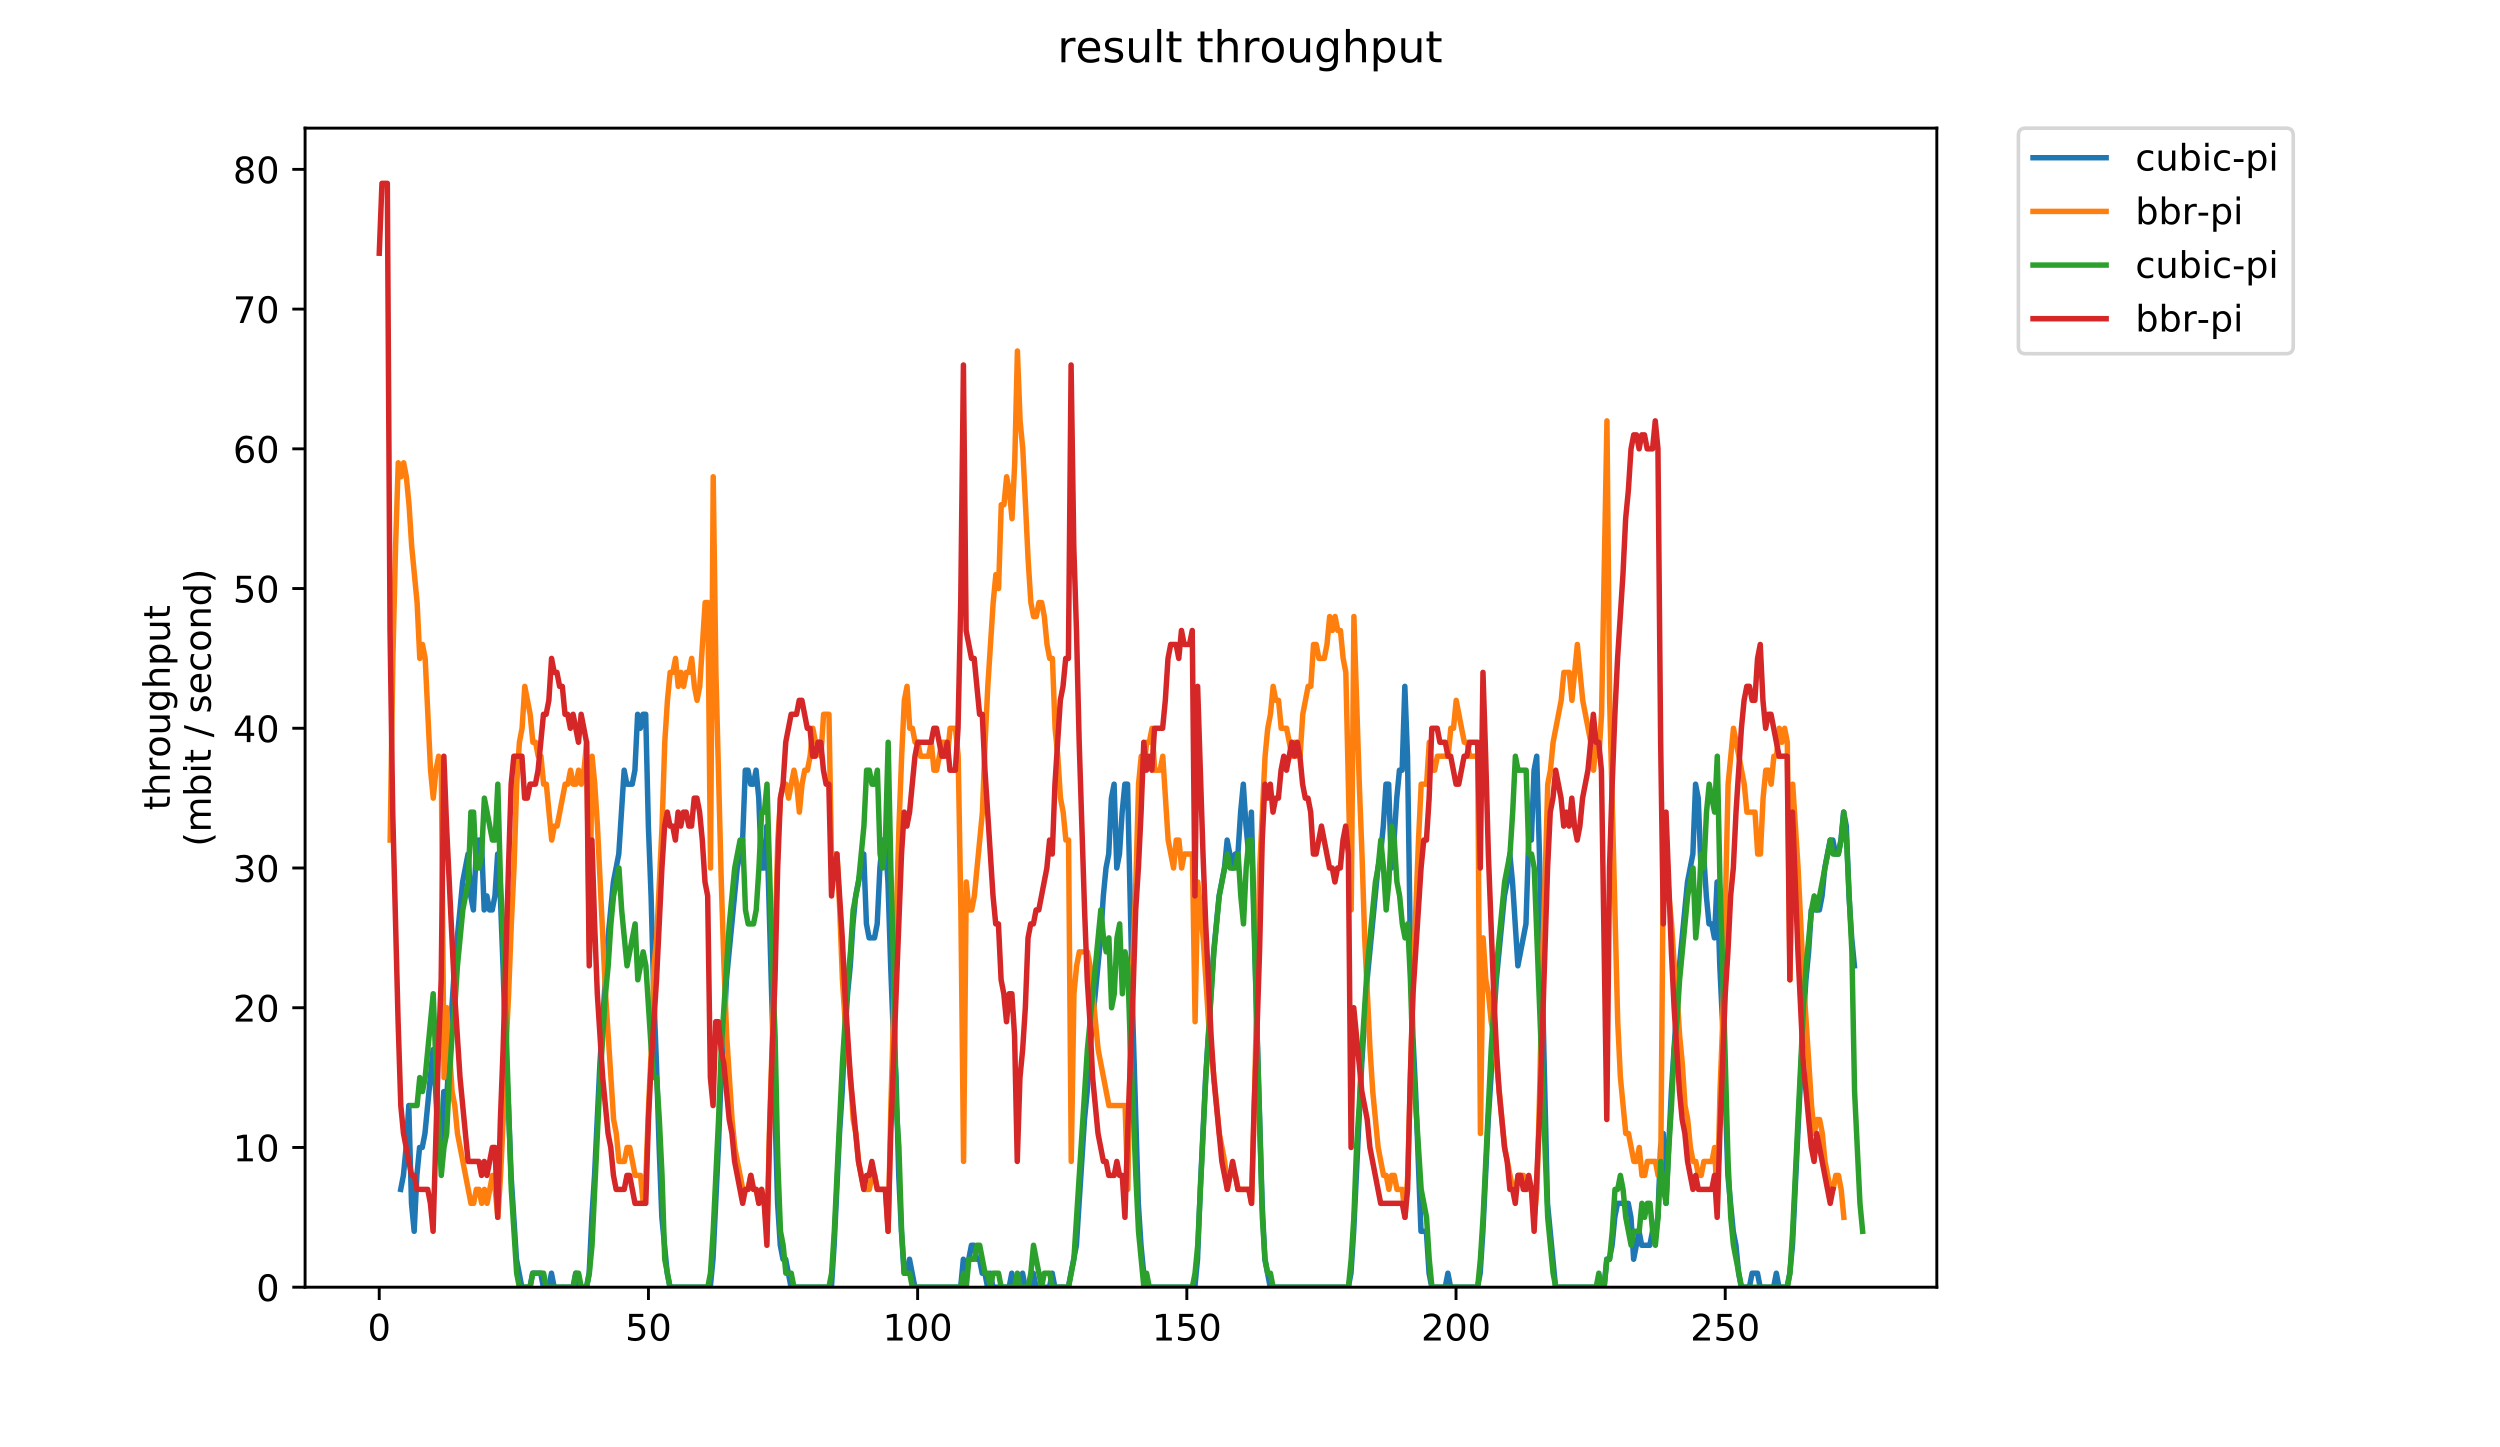<?xml version="1.0" encoding="utf-8" standalone="no"?>
<!DOCTYPE svg PUBLIC "-//W3C//DTD SVG 1.1//EN"
  "http://www.w3.org/Graphics/SVG/1.1/DTD/svg11.dtd">
<!-- Created with matplotlib (https://matplotlib.org/) -->
<svg height="396pt" version="1.1" viewBox="0 0 684 396" width="684pt" xmlns="http://www.w3.org/2000/svg" xmlns:xlink="http://www.w3.org/1999/xlink">
 <defs>
  <style type="text/css">
*{stroke-linecap:butt;stroke-linejoin:round;}
  </style>
 </defs>
 <g id="figure_1">
  <g id="patch_1">
   <path d="M 0 396 
L 684 396 
L 684 0 
L 0 0 
z
" style="fill:#ffffff;"/>
  </g>
  <g id="axes_1">
   <g id="patch_2">
    <path d="M 83.472 352.174 
L 529.913 352.174 
L 529.913 35.062 
L 83.472 35.062 
z
" style="fill:#ffffff;"/>
   </g>
   <g id="matplotlib.axis_1">
    <g id="xtick_1">
     <g id="line2d_1">
      <defs>
       <path d="M 0 0 
L 0 3.5 
" id="m978d20b09f" style="stroke:#000000;stroke-width:0.8;"/>
      </defs>
      <g>
       <use style="stroke:#000000;stroke-width:0.8;" x="103.759" xlink:href="#m978d20b09f" y="352.174"/>
      </g>
     </g>
     <g id="text_1">
      <!-- 0 -->
      <defs>
       <path d="M 31.781 66.406 
Q 24.172 66.406 20.328 58.906 
Q 16.5 51.422 16.5 36.375 
Q 16.5 21.391 20.328 13.891 
Q 24.172 6.391 31.781 6.391 
Q 39.453 6.391 43.281 13.891 
Q 47.125 21.391 47.125 36.375 
Q 47.125 51.422 43.281 58.906 
Q 39.453 66.406 31.781 66.406 
z
M 31.781 74.219 
Q 44.047 74.219 50.516 64.516 
Q 56.984 54.828 56.984 36.375 
Q 56.984 17.969 50.516 8.266 
Q 44.047 -1.422 31.781 -1.422 
Q 19.531 -1.422 13.062 8.266 
Q 6.594 17.969 6.594 36.375 
Q 6.594 54.828 13.062 64.516 
Q 19.531 74.219 31.781 74.219 
z
" id="DejaVuSans-48"/>
      </defs>
      <g transform="translate(100.578 366.773)scale(0.1 -0.1)">
       <use xlink:href="#DejaVuSans-48"/>
      </g>
     </g>
    </g>
    <g id="xtick_2">
     <g id="line2d_2">
      <g>
       <use style="stroke:#000000;stroke-width:0.8;" x="177.412" xlink:href="#m978d20b09f" y="352.174"/>
      </g>
     </g>
     <g id="text_2">
      <!-- 50 -->
      <defs>
       <path d="M 10.797 72.906 
L 49.516 72.906 
L 49.516 64.594 
L 19.828 64.594 
L 19.828 46.734 
Q 21.969 47.469 24.109 47.828 
Q 26.266 48.188 28.422 48.188 
Q 40.625 48.188 47.75 41.5 
Q 54.891 34.812 54.891 23.391 
Q 54.891 11.625 47.562 5.094 
Q 40.234 -1.422 26.906 -1.422 
Q 22.312 -1.422 17.547 -0.641 
Q 12.797 0.141 7.719 1.703 
L 7.719 11.625 
Q 12.109 9.234 16.797 8.062 
Q 21.484 6.891 26.703 6.891 
Q 35.156 6.891 40.078 11.328 
Q 45.016 15.766 45.016 23.391 
Q 45.016 31 40.078 35.438 
Q 35.156 39.891 26.703 39.891 
Q 22.75 39.891 18.812 39.016 
Q 14.891 38.141 10.797 36.281 
z
" id="DejaVuSans-53"/>
      </defs>
      <g transform="translate(171.049 366.773)scale(0.1 -0.1)">
       <use xlink:href="#DejaVuSans-53"/>
       <use x="63.623" xlink:href="#DejaVuSans-48"/>
      </g>
     </g>
    </g>
    <g id="xtick_3">
     <g id="line2d_3">
      <g>
       <use style="stroke:#000000;stroke-width:0.8;" x="251.064" xlink:href="#m978d20b09f" y="352.174"/>
      </g>
     </g>
     <g id="text_3">
      <!-- 100 -->
      <defs>
       <path d="M 12.406 8.297 
L 28.516 8.297 
L 28.516 63.922 
L 10.984 60.406 
L 10.984 69.391 
L 28.422 72.906 
L 38.281 72.906 
L 38.281 8.297 
L 54.391 8.297 
L 54.391 0 
L 12.406 0 
z
" id="DejaVuSans-49"/>
      </defs>
      <g transform="translate(241.521 366.773)scale(0.1 -0.1)">
       <use xlink:href="#DejaVuSans-49"/>
       <use x="63.623" xlink:href="#DejaVuSans-48"/>
       <use x="127.246" xlink:href="#DejaVuSans-48"/>
      </g>
     </g>
    </g>
    <g id="xtick_4">
     <g id="line2d_4">
      <g>
       <use style="stroke:#000000;stroke-width:0.8;" x="324.717" xlink:href="#m978d20b09f" y="352.174"/>
      </g>
     </g>
     <g id="text_4">
      <!-- 150 -->
      <g transform="translate(315.173 366.773)scale(0.1 -0.1)">
       <use xlink:href="#DejaVuSans-49"/>
       <use x="63.623" xlink:href="#DejaVuSans-53"/>
       <use x="127.246" xlink:href="#DejaVuSans-48"/>
      </g>
     </g>
    </g>
    <g id="xtick_5">
     <g id="line2d_5">
      <g>
       <use style="stroke:#000000;stroke-width:0.8;" x="398.369" xlink:href="#m978d20b09f" y="352.174"/>
      </g>
     </g>
     <g id="text_5">
      <!-- 200 -->
      <defs>
       <path d="M 19.188 8.297 
L 53.609 8.297 
L 53.609 0 
L 7.328 0 
L 7.328 8.297 
Q 12.938 14.109 22.625 23.891 
Q 32.328 33.688 34.812 36.531 
Q 39.547 41.844 41.422 45.531 
Q 43.312 49.219 43.312 52.781 
Q 43.312 58.594 39.234 62.25 
Q 35.156 65.922 28.609 65.922 
Q 23.969 65.922 18.812 64.312 
Q 13.672 62.703 7.812 59.422 
L 7.812 69.391 
Q 13.766 71.781 18.938 73 
Q 24.125 74.219 28.422 74.219 
Q 39.75 74.219 46.484 68.547 
Q 53.219 62.891 53.219 53.422 
Q 53.219 48.922 51.531 44.891 
Q 49.859 40.875 45.406 35.406 
Q 44.188 33.984 37.641 27.219 
Q 31.109 20.453 19.188 8.297 
z
" id="DejaVuSans-50"/>
      </defs>
      <g transform="translate(388.826 366.773)scale(0.1 -0.1)">
       <use xlink:href="#DejaVuSans-50"/>
       <use x="63.623" xlink:href="#DejaVuSans-48"/>
       <use x="127.246" xlink:href="#DejaVuSans-48"/>
      </g>
     </g>
    </g>
    <g id="xtick_6">
     <g id="line2d_6">
      <g>
       <use style="stroke:#000000;stroke-width:0.8;" x="472.022" xlink:href="#m978d20b09f" y="352.174"/>
      </g>
     </g>
     <g id="text_6">
      <!-- 250 -->
      <g transform="translate(462.478 366.773)scale(0.1 -0.1)">
       <use xlink:href="#DejaVuSans-50"/>
       <use x="63.623" xlink:href="#DejaVuSans-53"/>
       <use x="127.246" xlink:href="#DejaVuSans-48"/>
      </g>
     </g>
    </g>
   </g>
   <g id="matplotlib.axis_2">
    <g id="ytick_1">
     <g id="line2d_7">
      <defs>
       <path d="M 0 0 
L -3.5 0 
" id="mc61d7c8efe" style="stroke:#000000;stroke-width:0.8;"/>
      </defs>
      <g>
       <use style="stroke:#000000;stroke-width:0.8;" x="83.472" xlink:href="#mc61d7c8efe" y="352.174"/>
      </g>
     </g>
     <g id="text_7">
      <!-- 0 -->
      <g transform="translate(70.11 355.973)scale(0.1 -0.1)">
       <use xlink:href="#DejaVuSans-48"/>
      </g>
     </g>
    </g>
    <g id="ytick_2">
     <g id="line2d_8">
      <g>
       <use style="stroke:#000000;stroke-width:0.8;" x="83.472" xlink:href="#mc61d7c8efe" y="313.945"/>
      </g>
     </g>
     <g id="text_8">
      <!-- 10 -->
      <g transform="translate(63.747 317.744)scale(0.1 -0.1)">
       <use xlink:href="#DejaVuSans-49"/>
       <use x="63.623" xlink:href="#DejaVuSans-48"/>
      </g>
     </g>
    </g>
    <g id="ytick_3">
     <g id="line2d_9">
      <g>
       <use style="stroke:#000000;stroke-width:0.8;" x="83.472" xlink:href="#mc61d7c8efe" y="275.716"/>
      </g>
     </g>
     <g id="text_9">
      <!-- 20 -->
      <g transform="translate(63.747 279.515)scale(0.1 -0.1)">
       <use xlink:href="#DejaVuSans-50"/>
       <use x="63.623" xlink:href="#DejaVuSans-48"/>
      </g>
     </g>
    </g>
    <g id="ytick_4">
     <g id="line2d_10">
      <g>
       <use style="stroke:#000000;stroke-width:0.8;" x="83.472" xlink:href="#mc61d7c8efe" y="237.486"/>
      </g>
     </g>
     <g id="text_10">
      <!-- 30 -->
      <defs>
       <path d="M 40.578 39.312 
Q 47.656 37.797 51.625 33 
Q 55.609 28.219 55.609 21.188 
Q 55.609 10.406 48.188 4.484 
Q 40.766 -1.422 27.094 -1.422 
Q 22.516 -1.422 17.656 -0.516 
Q 12.797 0.391 7.625 2.203 
L 7.625 11.719 
Q 11.719 9.328 16.594 8.109 
Q 21.484 6.891 26.812 6.891 
Q 36.078 6.891 40.938 10.547 
Q 45.797 14.203 45.797 21.188 
Q 45.797 27.641 41.281 31.266 
Q 36.766 34.906 28.719 34.906 
L 20.219 34.906 
L 20.219 43.016 
L 29.109 43.016 
Q 36.375 43.016 40.234 45.922 
Q 44.094 48.828 44.094 54.297 
Q 44.094 59.906 40.109 62.906 
Q 36.141 65.922 28.719 65.922 
Q 24.656 65.922 20.016 65.031 
Q 15.375 64.156 9.812 62.312 
L 9.812 71.094 
Q 15.438 72.656 20.344 73.438 
Q 25.25 74.219 29.594 74.219 
Q 40.828 74.219 47.359 69.109 
Q 53.906 64.016 53.906 55.328 
Q 53.906 49.266 50.438 45.094 
Q 46.969 40.922 40.578 39.312 
z
" id="DejaVuSans-51"/>
      </defs>
      <g transform="translate(63.747 241.286)scale(0.1 -0.1)">
       <use xlink:href="#DejaVuSans-51"/>
       <use x="63.623" xlink:href="#DejaVuSans-48"/>
      </g>
     </g>
    </g>
    <g id="ytick_5">
     <g id="line2d_11">
      <g>
       <use style="stroke:#000000;stroke-width:0.8;" x="83.472" xlink:href="#mc61d7c8efe" y="199.257"/>
      </g>
     </g>
     <g id="text_11">
      <!-- 40 -->
      <defs>
       <path d="M 37.797 64.312 
L 12.891 25.391 
L 37.797 25.391 
z
M 35.203 72.906 
L 47.609 72.906 
L 47.609 25.391 
L 58.016 25.391 
L 58.016 17.188 
L 47.609 17.188 
L 47.609 0 
L 37.797 0 
L 37.797 17.188 
L 4.891 17.188 
L 4.891 26.703 
z
" id="DejaVuSans-52"/>
      </defs>
      <g transform="translate(63.747 203.056)scale(0.1 -0.1)">
       <use xlink:href="#DejaVuSans-52"/>
       <use x="63.623" xlink:href="#DejaVuSans-48"/>
      </g>
     </g>
    </g>
    <g id="ytick_6">
     <g id="line2d_12">
      <g>
       <use style="stroke:#000000;stroke-width:0.8;" x="83.472" xlink:href="#mc61d7c8efe" y="161.028"/>
      </g>
     </g>
     <g id="text_12">
      <!-- 50 -->
      <g transform="translate(63.747 164.827)scale(0.1 -0.1)">
       <use xlink:href="#DejaVuSans-53"/>
       <use x="63.623" xlink:href="#DejaVuSans-48"/>
      </g>
     </g>
    </g>
    <g id="ytick_7">
     <g id="line2d_13">
      <g>
       <use style="stroke:#000000;stroke-width:0.8;" x="83.472" xlink:href="#mc61d7c8efe" y="122.799"/>
      </g>
     </g>
     <g id="text_13">
      <!-- 60 -->
      <defs>
       <path d="M 33.016 40.375 
Q 26.375 40.375 22.484 35.828 
Q 18.609 31.297 18.609 23.391 
Q 18.609 15.531 22.484 10.953 
Q 26.375 6.391 33.016 6.391 
Q 39.656 6.391 43.531 10.953 
Q 47.406 15.531 47.406 23.391 
Q 47.406 31.297 43.531 35.828 
Q 39.656 40.375 33.016 40.375 
z
M 52.594 71.297 
L 52.594 62.312 
Q 48.875 64.062 45.094 64.984 
Q 41.312 65.922 37.594 65.922 
Q 27.828 65.922 22.672 59.328 
Q 17.531 52.734 16.797 39.406 
Q 19.672 43.656 24.016 45.922 
Q 28.375 48.188 33.594 48.188 
Q 44.578 48.188 50.953 41.516 
Q 57.328 34.859 57.328 23.391 
Q 57.328 12.156 50.688 5.359 
Q 44.047 -1.422 33.016 -1.422 
Q 20.359 -1.422 13.672 8.266 
Q 6.984 17.969 6.984 36.375 
Q 6.984 53.656 15.188 63.938 
Q 23.391 74.219 37.203 74.219 
Q 40.922 74.219 44.703 73.484 
Q 48.484 72.75 52.594 71.297 
z
" id="DejaVuSans-54"/>
      </defs>
      <g transform="translate(63.747 126.598)scale(0.1 -0.1)">
       <use xlink:href="#DejaVuSans-54"/>
       <use x="63.623" xlink:href="#DejaVuSans-48"/>
      </g>
     </g>
    </g>
    <g id="ytick_8">
     <g id="line2d_14">
      <g>
       <use style="stroke:#000000;stroke-width:0.8;" x="83.472" xlink:href="#mc61d7c8efe" y="84.569"/>
      </g>
     </g>
     <g id="text_14">
      <!-- 70 -->
      <defs>
       <path d="M 8.203 72.906 
L 55.078 72.906 
L 55.078 68.703 
L 28.609 0 
L 18.312 0 
L 43.219 64.594 
L 8.203 64.594 
z
" id="DejaVuSans-55"/>
      </defs>
      <g transform="translate(63.747 88.369)scale(0.1 -0.1)">
       <use xlink:href="#DejaVuSans-55"/>
       <use x="63.623" xlink:href="#DejaVuSans-48"/>
      </g>
     </g>
    </g>
    <g id="ytick_9">
     <g id="line2d_15">
      <g>
       <use style="stroke:#000000;stroke-width:0.8;" x="83.472" xlink:href="#mc61d7c8efe" y="46.34"/>
      </g>
     </g>
     <g id="text_15">
      <!-- 80 -->
      <defs>
       <path d="M 31.781 34.625 
Q 24.75 34.625 20.719 30.859 
Q 16.703 27.094 16.703 20.516 
Q 16.703 13.922 20.719 10.156 
Q 24.75 6.391 31.781 6.391 
Q 38.812 6.391 42.859 10.172 
Q 46.922 13.969 46.922 20.516 
Q 46.922 27.094 42.891 30.859 
Q 38.875 34.625 31.781 34.625 
z
M 21.922 38.812 
Q 15.578 40.375 12.031 44.719 
Q 8.5 49.078 8.5 55.328 
Q 8.5 64.062 14.719 69.141 
Q 20.953 74.219 31.781 74.219 
Q 42.672 74.219 48.875 69.141 
Q 55.078 64.062 55.078 55.328 
Q 55.078 49.078 51.531 44.719 
Q 48 40.375 41.703 38.812 
Q 48.828 37.156 52.797 32.312 
Q 56.781 27.484 56.781 20.516 
Q 56.781 9.906 50.312 4.234 
Q 43.844 -1.422 31.781 -1.422 
Q 19.734 -1.422 13.25 4.234 
Q 6.781 9.906 6.781 20.516 
Q 6.781 27.484 10.781 32.312 
Q 14.797 37.156 21.922 38.812 
z
M 18.312 54.391 
Q 18.312 48.734 21.844 45.562 
Q 25.391 42.391 31.781 42.391 
Q 38.141 42.391 41.719 45.562 
Q 45.312 48.734 45.312 54.391 
Q 45.312 60.062 41.719 63.234 
Q 38.141 66.406 31.781 66.406 
Q 25.391 66.406 21.844 63.234 
Q 18.312 60.062 18.312 54.391 
z
" id="DejaVuSans-56"/>
      </defs>
      <g transform="translate(63.747 50.139)scale(0.1 -0.1)">
       <use xlink:href="#DejaVuSans-56"/>
       <use x="63.623" xlink:href="#DejaVuSans-48"/>
      </g>
     </g>
    </g>
    <g id="text_16">
     <!-- throughput -->
     <defs>
      <path d="M 18.312 70.219 
L 18.312 54.688 
L 36.812 54.688 
L 36.812 47.703 
L 18.312 47.703 
L 18.312 18.016 
Q 18.312 11.328 20.141 9.422 
Q 21.969 7.516 27.594 7.516 
L 36.812 7.516 
L 36.812 0 
L 27.594 0 
Q 17.188 0 13.234 3.875 
Q 9.281 7.766 9.281 18.016 
L 9.281 47.703 
L 2.688 47.703 
L 2.688 54.688 
L 9.281 54.688 
L 9.281 70.219 
z
" id="DejaVuSans-116"/>
      <path d="M 54.891 33.016 
L 54.891 0 
L 45.906 0 
L 45.906 32.719 
Q 45.906 40.484 42.875 44.328 
Q 39.844 48.188 33.797 48.188 
Q 26.516 48.188 22.312 43.547 
Q 18.109 38.922 18.109 30.906 
L 18.109 0 
L 9.078 0 
L 9.078 75.984 
L 18.109 75.984 
L 18.109 46.188 
Q 21.344 51.125 25.703 53.562 
Q 30.078 56 35.797 56 
Q 45.219 56 50.047 50.172 
Q 54.891 44.344 54.891 33.016 
z
" id="DejaVuSans-104"/>
      <path d="M 41.109 46.297 
Q 39.594 47.172 37.812 47.578 
Q 36.031 48 33.891 48 
Q 26.266 48 22.188 43.047 
Q 18.109 38.094 18.109 28.812 
L 18.109 0 
L 9.078 0 
L 9.078 54.688 
L 18.109 54.688 
L 18.109 46.188 
Q 20.953 51.172 25.484 53.578 
Q 30.031 56 36.531 56 
Q 37.453 56 38.578 55.875 
Q 39.703 55.766 41.062 55.516 
z
" id="DejaVuSans-114"/>
      <path d="M 30.609 48.391 
Q 23.391 48.391 19.188 42.75 
Q 14.984 37.109 14.984 27.297 
Q 14.984 17.484 19.156 11.844 
Q 23.344 6.203 30.609 6.203 
Q 37.797 6.203 41.984 11.859 
Q 46.188 17.531 46.188 27.297 
Q 46.188 37.016 41.984 42.703 
Q 37.797 48.391 30.609 48.391 
z
M 30.609 56 
Q 42.328 56 49.016 48.375 
Q 55.719 40.766 55.719 27.297 
Q 55.719 13.875 49.016 6.219 
Q 42.328 -1.422 30.609 -1.422 
Q 18.844 -1.422 12.172 6.219 
Q 5.516 13.875 5.516 27.297 
Q 5.516 40.766 12.172 48.375 
Q 18.844 56 30.609 56 
z
" id="DejaVuSans-111"/>
      <path d="M 8.5 21.578 
L 8.5 54.688 
L 17.484 54.688 
L 17.484 21.922 
Q 17.484 14.156 20.5 10.266 
Q 23.531 6.391 29.594 6.391 
Q 36.859 6.391 41.078 11.031 
Q 45.312 15.672 45.312 23.688 
L 45.312 54.688 
L 54.297 54.688 
L 54.297 0 
L 45.312 0 
L 45.312 8.406 
Q 42.047 3.422 37.719 1 
Q 33.406 -1.422 27.688 -1.422 
Q 18.266 -1.422 13.375 4.438 
Q 8.5 10.297 8.5 21.578 
z
M 31.109 56 
z
" id="DejaVuSans-117"/>
      <path d="M 45.406 27.984 
Q 45.406 37.75 41.375 43.109 
Q 37.359 48.484 30.078 48.484 
Q 22.859 48.484 18.828 43.109 
Q 14.797 37.75 14.797 27.984 
Q 14.797 18.266 18.828 12.891 
Q 22.859 7.516 30.078 7.516 
Q 37.359 7.516 41.375 12.891 
Q 45.406 18.266 45.406 27.984 
z
M 54.391 6.781 
Q 54.391 -7.172 48.188 -13.984 
Q 42 -20.797 29.203 -20.797 
Q 24.469 -20.797 20.266 -20.094 
Q 16.062 -19.391 12.109 -17.922 
L 12.109 -9.188 
Q 16.062 -11.328 19.922 -12.344 
Q 23.781 -13.375 27.781 -13.375 
Q 36.625 -13.375 41.016 -8.766 
Q 45.406 -4.156 45.406 5.172 
L 45.406 9.625 
Q 42.625 4.781 38.281 2.391 
Q 33.938 0 27.875 0 
Q 17.828 0 11.672 7.656 
Q 5.516 15.328 5.516 27.984 
Q 5.516 40.672 11.672 48.328 
Q 17.828 56 27.875 56 
Q 33.938 56 38.281 53.609 
Q 42.625 51.219 45.406 46.391 
L 45.406 54.688 
L 54.391 54.688 
z
" id="DejaVuSans-103"/>
      <path d="M 18.109 8.203 
L 18.109 -20.797 
L 9.078 -20.797 
L 9.078 54.688 
L 18.109 54.688 
L 18.109 46.391 
Q 20.953 51.266 25.266 53.625 
Q 29.594 56 35.594 56 
Q 45.562 56 51.781 48.094 
Q 58.016 40.188 58.016 27.297 
Q 58.016 14.406 51.781 6.484 
Q 45.562 -1.422 35.594 -1.422 
Q 29.594 -1.422 25.266 0.953 
Q 20.953 3.328 18.109 8.203 
z
M 48.688 27.297 
Q 48.688 37.203 44.609 42.844 
Q 40.531 48.484 33.406 48.484 
Q 26.266 48.484 22.188 42.844 
Q 18.109 37.203 18.109 27.297 
Q 18.109 17.391 22.188 11.75 
Q 26.266 6.109 33.406 6.109 
Q 40.531 6.109 44.609 11.75 
Q 48.688 17.391 48.688 27.297 
z
" id="DejaVuSans-112"/>
     </defs>
     <g transform="translate(46.47 221.675)rotate(-90)scale(0.1 -0.1)">
      <use xlink:href="#DejaVuSans-116"/>
      <use x="39.209" xlink:href="#DejaVuSans-104"/>
      <use x="102.588" xlink:href="#DejaVuSans-114"/>
      <use x="143.67" xlink:href="#DejaVuSans-111"/>
      <use x="204.852" xlink:href="#DejaVuSans-117"/>
      <use x="268.23" xlink:href="#DejaVuSans-103"/>
      <use x="331.707" xlink:href="#DejaVuSans-104"/>
      <use x="395.086" xlink:href="#DejaVuSans-112"/>
      <use x="458.562" xlink:href="#DejaVuSans-117"/>
      <use x="521.941" xlink:href="#DejaVuSans-116"/>
     </g>
     <!-- (mbit / second) -->
     <defs>
      <path d="M 31 75.875 
Q 24.469 64.656 21.281 53.656 
Q 18.109 42.672 18.109 31.391 
Q 18.109 20.125 21.312 9.062 
Q 24.516 -2 31 -13.188 
L 23.188 -13.188 
Q 15.875 -1.703 12.234 9.375 
Q 8.594 20.453 8.594 31.391 
Q 8.594 42.281 12.203 53.312 
Q 15.828 64.359 23.188 75.875 
z
" id="DejaVuSans-40"/>
      <path d="M 52 44.188 
Q 55.375 50.25 60.062 53.125 
Q 64.75 56 71.094 56 
Q 79.641 56 84.281 50.016 
Q 88.922 44.047 88.922 33.016 
L 88.922 0 
L 79.891 0 
L 79.891 32.719 
Q 79.891 40.578 77.094 44.375 
Q 74.312 48.188 68.609 48.188 
Q 61.625 48.188 57.562 43.547 
Q 53.516 38.922 53.516 30.906 
L 53.516 0 
L 44.484 0 
L 44.484 32.719 
Q 44.484 40.625 41.703 44.406 
Q 38.922 48.188 33.109 48.188 
Q 26.219 48.188 22.156 43.531 
Q 18.109 38.875 18.109 30.906 
L 18.109 0 
L 9.078 0 
L 9.078 54.688 
L 18.109 54.688 
L 18.109 46.188 
Q 21.188 51.219 25.484 53.609 
Q 29.781 56 35.688 56 
Q 41.656 56 45.828 52.969 
Q 50 49.953 52 44.188 
z
" id="DejaVuSans-109"/>
      <path d="M 48.688 27.297 
Q 48.688 37.203 44.609 42.844 
Q 40.531 48.484 33.406 48.484 
Q 26.266 48.484 22.188 42.844 
Q 18.109 37.203 18.109 27.297 
Q 18.109 17.391 22.188 11.75 
Q 26.266 6.109 33.406 6.109 
Q 40.531 6.109 44.609 11.75 
Q 48.688 17.391 48.688 27.297 
z
M 18.109 46.391 
Q 20.953 51.266 25.266 53.625 
Q 29.594 56 35.594 56 
Q 45.562 56 51.781 48.094 
Q 58.016 40.188 58.016 27.297 
Q 58.016 14.406 51.781 6.484 
Q 45.562 -1.422 35.594 -1.422 
Q 29.594 -1.422 25.266 0.953 
Q 20.953 3.328 18.109 8.203 
L 18.109 0 
L 9.078 0 
L 9.078 75.984 
L 18.109 75.984 
z
" id="DejaVuSans-98"/>
      <path d="M 9.422 54.688 
L 18.406 54.688 
L 18.406 0 
L 9.422 0 
z
M 9.422 75.984 
L 18.406 75.984 
L 18.406 64.594 
L 9.422 64.594 
z
" id="DejaVuSans-105"/>
      <path id="DejaVuSans-32"/>
      <path d="M 25.391 72.906 
L 33.688 72.906 
L 8.297 -9.281 
L 0 -9.281 
z
" id="DejaVuSans-47"/>
      <path d="M 44.281 53.078 
L 44.281 44.578 
Q 40.484 46.531 36.375 47.5 
Q 32.281 48.484 27.875 48.484 
Q 21.188 48.484 17.844 46.438 
Q 14.5 44.391 14.5 40.281 
Q 14.5 37.156 16.891 35.375 
Q 19.281 33.594 26.516 31.984 
L 29.594 31.297 
Q 39.156 29.25 43.188 25.516 
Q 47.219 21.781 47.219 15.094 
Q 47.219 7.469 41.188 3.016 
Q 35.156 -1.422 24.609 -1.422 
Q 20.219 -1.422 15.453 -0.562 
Q 10.688 0.297 5.422 2 
L 5.422 11.281 
Q 10.406 8.688 15.234 7.391 
Q 20.062 6.109 24.812 6.109 
Q 31.156 6.109 34.562 8.281 
Q 37.984 10.453 37.984 14.406 
Q 37.984 18.062 35.516 20.016 
Q 33.062 21.969 24.703 23.781 
L 21.578 24.516 
Q 13.234 26.266 9.516 29.906 
Q 5.812 33.547 5.812 39.891 
Q 5.812 47.609 11.281 51.797 
Q 16.75 56 26.812 56 
Q 31.781 56 36.172 55.266 
Q 40.578 54.547 44.281 53.078 
z
" id="DejaVuSans-115"/>
      <path d="M 56.203 29.594 
L 56.203 25.203 
L 14.891 25.203 
Q 15.484 15.922 20.484 11.062 
Q 25.484 6.203 34.422 6.203 
Q 39.594 6.203 44.453 7.469 
Q 49.312 8.734 54.109 11.281 
L 54.109 2.781 
Q 49.266 0.734 44.188 -0.344 
Q 39.109 -1.422 33.891 -1.422 
Q 20.797 -1.422 13.156 6.188 
Q 5.516 13.812 5.516 26.812 
Q 5.516 40.234 12.766 48.109 
Q 20.016 56 32.328 56 
Q 43.359 56 49.781 48.891 
Q 56.203 41.797 56.203 29.594 
z
M 47.219 32.234 
Q 47.125 39.594 43.094 43.984 
Q 39.062 48.391 32.422 48.391 
Q 24.906 48.391 20.391 44.141 
Q 15.875 39.891 15.188 32.172 
z
" id="DejaVuSans-101"/>
      <path d="M 48.781 52.594 
L 48.781 44.188 
Q 44.969 46.297 41.141 47.344 
Q 37.312 48.391 33.406 48.391 
Q 24.656 48.391 19.812 42.844 
Q 14.984 37.312 14.984 27.297 
Q 14.984 17.281 19.812 11.734 
Q 24.656 6.203 33.406 6.203 
Q 37.312 6.203 41.141 7.25 
Q 44.969 8.297 48.781 10.406 
L 48.781 2.094 
Q 45.016 0.344 40.984 -0.531 
Q 36.969 -1.422 32.422 -1.422 
Q 20.062 -1.422 12.781 6.344 
Q 5.516 14.109 5.516 27.297 
Q 5.516 40.672 12.859 48.328 
Q 20.219 56 33.016 56 
Q 37.156 56 41.109 55.141 
Q 45.062 54.297 48.781 52.594 
z
" id="DejaVuSans-99"/>
      <path d="M 54.891 33.016 
L 54.891 0 
L 45.906 0 
L 45.906 32.719 
Q 45.906 40.484 42.875 44.328 
Q 39.844 48.188 33.797 48.188 
Q 26.516 48.188 22.312 43.547 
Q 18.109 38.922 18.109 30.906 
L 18.109 0 
L 9.078 0 
L 9.078 54.688 
L 18.109 54.688 
L 18.109 46.188 
Q 21.344 51.125 25.703 53.562 
Q 30.078 56 35.797 56 
Q 45.219 56 50.047 50.172 
Q 54.891 44.344 54.891 33.016 
z
" id="DejaVuSans-110"/>
      <path d="M 45.406 46.391 
L 45.406 75.984 
L 54.391 75.984 
L 54.391 0 
L 45.406 0 
L 45.406 8.203 
Q 42.578 3.328 38.25 0.953 
Q 33.938 -1.422 27.875 -1.422 
Q 17.969 -1.422 11.734 6.484 
Q 5.516 14.406 5.516 27.297 
Q 5.516 40.188 11.734 48.094 
Q 17.969 56 27.875 56 
Q 33.938 56 38.25 53.625 
Q 42.578 51.266 45.406 46.391 
z
M 14.797 27.297 
Q 14.797 17.391 18.875 11.75 
Q 22.953 6.109 30.078 6.109 
Q 37.203 6.109 41.297 11.75 
Q 45.406 17.391 45.406 27.297 
Q 45.406 37.203 41.297 42.844 
Q 37.203 48.484 30.078 48.484 
Q 22.953 48.484 18.875 42.844 
Q 14.797 37.203 14.797 27.297 
z
" id="DejaVuSans-100"/>
      <path d="M 8.016 75.875 
L 15.828 75.875 
Q 23.141 64.359 26.781 53.312 
Q 30.422 42.281 30.422 31.391 
Q 30.422 20.453 26.781 9.375 
Q 23.141 -1.703 15.828 -13.188 
L 8.016 -13.188 
Q 14.5 -2 17.703 9.062 
Q 20.906 20.125 20.906 31.391 
Q 20.906 42.672 17.703 53.656 
Q 14.5 64.656 8.016 75.875 
z
" id="DejaVuSans-41"/>
     </defs>
     <g transform="translate(57.668 231.609)rotate(-90)scale(0.1 -0.1)">
      <use xlink:href="#DejaVuSans-40"/>
      <use x="39.014" xlink:href="#DejaVuSans-109"/>
      <use x="136.426" xlink:href="#DejaVuSans-98"/>
      <use x="199.902" xlink:href="#DejaVuSans-105"/>
      <use x="227.686" xlink:href="#DejaVuSans-116"/>
      <use x="266.895" xlink:href="#DejaVuSans-32"/>
      <use x="298.682" xlink:href="#DejaVuSans-47"/>
      <use x="332.373" xlink:href="#DejaVuSans-32"/>
      <use x="364.16" xlink:href="#DejaVuSans-115"/>
      <use x="416.26" xlink:href="#DejaVuSans-101"/>
      <use x="477.783" xlink:href="#DejaVuSans-99"/>
      <use x="532.764" xlink:href="#DejaVuSans-111"/>
      <use x="593.945" xlink:href="#DejaVuSans-110"/>
      <use x="657.324" xlink:href="#DejaVuSans-100"/>
      <use x="720.801" xlink:href="#DejaVuSans-41"/>
     </g>
    </g>
   </g>
   <g id="line2d_16">
    <path clip-path="url(#pc4634275a4)" d="M 109.637 325.414 
L 110.373 321.591 
L 111.11 313.945 
L 111.846 302.476 
L 112.583 329.237 
L 113.319 336.882 
L 114.056 321.591 
L 114.792 313.945 
L 115.529 313.945 
L 116.265 310.122 
L 118.475 287.184 
L 119.212 298.653 
L 119.948 313.945 
L 120.685 317.768 
L 121.421 298.653 
L 122.158 302.476 
L 122.894 287.184 
L 124.367 264.247 
L 126.577 241.309 
L 128.05 233.663 
L 128.786 245.132 
L 129.523 248.955 
L 130.259 233.663 
L 130.996 229.841 
L 131.732 229.841 
L 132.469 248.955 
L 133.206 245.132 
L 133.942 248.955 
L 134.679 248.955 
L 135.415 245.132 
L 136.152 233.663 
L 136.888 245.132 
L 137.625 264.247 
L 138.361 287.184 
L 139.098 302.476 
L 139.834 321.591 
L 141.307 344.528 
L 142.78 352.174 
L 144.99 352.174 
L 145.726 348.351 
L 147.936 348.351 
L 148.673 352.174 
L 150.146 352.174 
L 150.882 348.351 
L 151.619 352.174 
L 156.774 352.174 
L 157.511 348.351 
L 158.247 352.174 
L 160.457 352.174 
L 161.193 348.351 
L 161.93 333.06 
L 162.667 321.591 
L 164.14 291.007 
L 166.349 256.601 
L 167.822 241.309 
L 169.295 233.663 
L 170.768 210.726 
L 171.505 214.549 
L 172.978 214.549 
L 173.714 210.726 
L 174.451 195.434 
L 175.187 199.257 
L 175.924 195.434 
L 176.661 195.434 
L 177.397 226.018 
L 178.134 245.132 
L 178.87 271.893 
L 179.607 291.007 
L 180.343 313.945 
L 181.08 333.06 
L 182.553 348.351 
L 183.289 352.174 
L 194.337 352.174 
L 195.074 344.528 
L 196.547 313.945 
L 197.283 294.83 
L 198.02 283.362 
L 198.756 268.07 
L 201.702 237.486 
L 203.175 229.841 
L 203.912 210.726 
L 204.648 210.726 
L 205.385 214.549 
L 206.122 214.549 
L 206.858 210.726 
L 207.595 218.372 
L 208.331 237.486 
L 209.068 237.486 
L 209.804 226.018 
L 212.75 329.237 
L 213.487 340.705 
L 214.223 344.528 
L 214.96 344.528 
L 216.433 352.174 
L 227.481 352.174 
L 228.217 340.705 
L 229.69 310.122 
L 230.427 298.653 
L 231.163 283.362 
L 231.9 271.893 
L 232.636 264.247 
L 233.373 252.778 
L 234.11 245.132 
L 236.319 233.663 
L 237.056 252.778 
L 237.792 256.601 
L 239.265 256.601 
L 240.002 252.778 
L 240.738 237.486 
L 241.475 229.841 
L 242.211 229.841 
L 242.948 241.309 
L 243.684 264.247 
L 244.421 283.362 
L 245.157 294.83 
L 245.894 321.591 
L 246.63 336.882 
L 247.367 348.351 
L 248.104 348.351 
L 248.84 344.528 
L 250.313 352.174 
L 262.834 352.174 
L 263.571 344.528 
L 264.307 348.351 
L 265.78 340.705 
L 266.517 340.705 
L 267.253 344.528 
L 267.99 344.528 
L 268.726 348.351 
L 269.463 348.351 
L 270.199 352.174 
L 270.936 348.351 
L 271.672 352.174 
L 276.091 352.174 
L 276.828 348.351 
L 277.565 352.174 
L 279.038 352.174 
L 279.774 348.351 
L 280.511 352.174 
L 281.984 352.174 
L 282.72 348.351 
L 283.457 352.174 
L 287.139 352.174 
L 287.876 348.351 
L 288.612 352.174 
L 292.295 352.174 
L 294.505 340.705 
L 296.714 306.299 
L 297.451 298.653 
L 298.187 287.184 
L 301.133 256.601 
L 301.87 245.132 
L 302.606 237.486 
L 303.343 233.663 
L 304.079 218.372 
L 304.816 214.549 
L 305.553 237.486 
L 306.289 233.663 
L 307.026 222.195 
L 307.762 214.549 
L 308.499 214.549 
L 309.972 279.539 
L 311.445 329.237 
L 312.181 340.705 
L 312.918 348.351 
L 313.654 352.174 
L 326.912 352.174 
L 327.648 344.528 
L 328.385 325.414 
L 329.858 294.83 
L 332.067 260.424 
L 333.54 245.132 
L 335.014 237.486 
L 335.75 229.841 
L 337.223 237.486 
L 337.96 233.663 
L 338.696 233.663 
L 339.433 222.195 
L 340.169 214.549 
L 340.906 226.018 
L 341.642 233.663 
L 342.379 222.195 
L 343.852 279.539 
L 345.325 329.237 
L 346.061 344.528 
L 347.534 352.174 
L 368.894 352.174 
L 369.63 348.351 
L 370.367 336.882 
L 372.576 291.007 
L 374.049 268.07 
L 376.996 237.486 
L 377.732 233.663 
L 378.469 226.018 
L 379.205 214.549 
L 379.942 214.549 
L 380.678 237.486 
L 381.415 229.841 
L 382.151 218.372 
L 382.888 210.726 
L 383.624 210.726 
L 384.361 187.788 
L 385.097 206.903 
L 385.834 256.601 
L 386.57 283.362 
L 387.307 298.653 
L 388.78 336.882 
L 390.253 336.882 
L 390.989 348.351 
L 391.726 352.174 
L 395.409 352.174 
L 396.145 348.351 
L 396.882 352.174 
L 404.247 352.174 
L 404.983 348.351 
L 405.72 336.882 
L 407.193 306.299 
L 407.93 294.83 
L 408.666 279.539 
L 409.403 268.07 
L 411.612 245.132 
L 412.349 241.309 
L 413.085 233.663 
L 413.822 241.309 
L 415.295 264.247 
L 417.504 252.778 
L 418.241 229.841 
L 418.977 229.841 
L 419.714 210.726 
L 420.451 206.903 
L 421.187 233.663 
L 422.66 298.653 
L 423.397 329.237 
L 425.606 352.174 
L 438.864 352.174 
L 439.6 344.528 
L 440.337 344.528 
L 441.073 340.705 
L 441.81 333.06 
L 442.546 329.237 
L 445.492 329.237 
L 446.229 333.06 
L 446.965 344.528 
L 448.438 336.882 
L 449.175 340.705 
L 451.385 340.705 
L 452.121 336.882 
L 452.858 336.882 
L 453.594 333.06 
L 454.331 313.945 
L 455.067 310.122 
L 455.804 329.237 
L 457.277 298.653 
L 459.486 264.247 
L 461.696 241.309 
L 463.169 233.663 
L 463.906 214.549 
L 464.642 218.372 
L 465.379 237.486 
L 466.115 233.663 
L 466.852 245.132 
L 467.588 252.778 
L 468.325 252.778 
L 469.061 256.601 
L 469.798 241.309 
L 470.534 264.247 
L 471.271 279.539 
L 472.007 298.653 
L 472.744 321.591 
L 474.217 336.882 
L 474.953 340.705 
L 475.69 348.351 
L 476.426 352.174 
L 478.636 352.174 
L 479.373 348.351 
L 480.846 348.351 
L 481.582 352.174 
L 485.265 352.174 
L 486.001 348.351 
L 486.738 352.174 
L 488.947 352.174 
L 489.684 348.351 
L 490.42 340.705 
L 493.367 279.539 
L 494.103 268.07 
L 494.84 260.424 
L 495.576 248.955 
L 497.786 248.955 
L 498.522 245.132 
L 499.259 237.486 
L 500.732 229.841 
L 501.468 229.841 
L 502.205 233.663 
L 502.941 233.663 
L 503.678 229.841 
L 504.414 222.195 
L 505.151 226.018 
L 505.888 245.132 
L 506.624 256.601 
L 507.361 264.247 
L 507.361 264.247 
" style="fill:none;stroke:#1f77b4;stroke-linecap:square;stroke-width:1.5;"/>
   </g>
   <g id="line2d_17">
    <path clip-path="url(#pc4634275a4)" d="M 106.752 229.841 
L 107.489 180.143 
L 108.225 149.559 
L 108.962 126.622 
L 109.699 130.444 
L 110.435 126.622 
L 111.172 130.444 
L 111.908 138.09 
L 112.645 149.559 
L 114.118 164.851 
L 114.854 180.143 
L 115.591 176.32 
L 116.327 180.143 
L 117.8 210.726 
L 118.537 218.372 
L 119.273 210.726 
L 120.01 206.903 
L 120.746 210.726 
L 121.483 294.83 
L 122.219 275.716 
L 123.693 298.653 
L 124.429 302.476 
L 125.166 310.122 
L 128.848 329.237 
L 129.585 329.237 
L 130.321 325.414 
L 131.058 325.414 
L 131.794 329.237 
L 132.531 325.414 
L 133.267 329.237 
L 134.74 321.591 
L 135.477 325.414 
L 136.213 333.06 
L 136.95 321.591 
L 137.687 306.299 
L 138.423 287.184 
L 139.16 271.893 
L 139.896 252.778 
L 140.633 237.486 
L 141.369 214.549 
L 142.106 203.08 
L 142.842 199.257 
L 143.579 187.788 
L 145.052 195.434 
L 145.788 203.08 
L 146.525 203.08 
L 147.261 206.903 
L 147.998 206.903 
L 148.734 214.549 
L 149.471 214.549 
L 150.944 229.841 
L 151.681 226.018 
L 152.417 226.018 
L 154.627 214.549 
L 155.363 214.549 
L 156.1 210.726 
L 156.836 214.549 
L 157.573 214.549 
L 158.309 210.726 
L 159.046 214.549 
L 159.782 210.726 
L 160.519 203.08 
L 161.255 260.424 
L 161.992 206.903 
L 162.728 214.549 
L 163.465 226.018 
L 165.675 271.893 
L 167.884 306.299 
L 168.621 310.122 
L 169.357 317.768 
L 170.83 317.768 
L 171.567 313.945 
L 172.303 313.945 
L 173.776 321.591 
L 175.249 321.591 
L 175.986 329.237 
L 176.722 321.591 
L 177.459 302.476 
L 178.195 287.184 
L 178.932 264.247 
L 179.668 256.601 
L 181.142 226.018 
L 181.878 203.08 
L 182.615 191.611 
L 183.351 183.965 
L 184.088 183.965 
L 184.824 180.143 
L 185.561 187.788 
L 186.297 183.965 
L 187.034 187.788 
L 187.77 183.965 
L 188.507 183.965 
L 189.243 180.143 
L 189.98 187.788 
L 190.716 191.611 
L 191.453 187.788 
L 192.926 164.851 
L 193.662 164.851 
L 194.399 237.486 
L 195.136 130.444 
L 195.872 183.965 
L 197.345 241.309 
L 198.082 264.247 
L 198.818 283.362 
L 200.291 306.299 
L 201.028 313.945 
L 203.237 325.414 
L 204.71 325.414 
L 205.447 321.591 
L 206.183 325.414 
L 206.92 325.414 
L 207.656 329.237 
L 208.393 325.414 
L 209.13 329.237 
L 209.866 336.882 
L 210.603 306.299 
L 211.339 283.362 
L 212.812 229.841 
L 213.549 218.372 
L 214.285 214.549 
L 215.022 214.549 
L 215.758 218.372 
L 217.231 210.726 
L 217.968 214.549 
L 218.704 222.195 
L 219.441 214.549 
L 220.177 210.726 
L 220.914 210.726 
L 221.65 206.903 
L 222.387 199.257 
L 223.124 203.08 
L 223.86 203.08 
L 224.597 206.903 
L 225.333 195.434 
L 226.806 195.434 
L 227.543 237.486 
L 228.279 233.663 
L 229.016 233.663 
L 229.752 248.955 
L 230.489 268.07 
L 231.225 279.539 
L 232.698 294.83 
L 233.435 306.299 
L 234.171 310.122 
L 234.908 317.768 
L 236.381 325.414 
L 237.854 325.414 
L 238.591 321.591 
L 239.327 321.591 
L 240.064 325.414 
L 242.273 325.414 
L 243.01 336.882 
L 243.746 302.476 
L 245.956 226.018 
L 246.692 206.903 
L 247.429 191.611 
L 248.165 187.788 
L 248.902 199.257 
L 249.638 199.257 
L 250.375 203.08 
L 251.111 203.08 
L 251.848 206.903 
L 254.058 206.903 
L 254.794 203.08 
L 255.531 210.726 
L 256.267 210.726 
L 257.74 203.08 
L 258.477 203.08 
L 259.213 206.903 
L 259.95 199.257 
L 261.423 199.257 
L 262.159 206.903 
L 262.896 248.955 
L 263.632 317.768 
L 264.369 241.309 
L 265.105 248.955 
L 265.842 248.955 
L 266.579 245.132 
L 268.788 222.195 
L 269.525 203.08 
L 270.261 187.788 
L 271.734 164.851 
L 272.471 157.205 
L 273.207 161.028 
L 273.944 138.09 
L 274.68 138.09 
L 275.417 130.444 
L 276.153 134.267 
L 276.89 141.913 
L 277.626 126.622 
L 278.363 96.038 
L 279.099 115.153 
L 279.836 122.799 
L 281.309 153.382 
L 282.046 164.851 
L 282.782 168.674 
L 283.519 168.674 
L 284.255 164.851 
L 284.992 164.851 
L 285.728 168.674 
L 286.465 176.32 
L 287.201 180.143 
L 287.938 180.143 
L 288.674 199.257 
L 289.411 206.903 
L 290.147 218.372 
L 290.884 222.195 
L 291.62 229.841 
L 292.357 229.841 
L 293.093 317.768 
L 293.83 271.893 
L 294.566 264.247 
L 295.303 260.424 
L 297.513 260.424 
L 298.249 264.247 
L 300.459 287.184 
L 303.405 302.476 
L 307.824 302.476 
L 308.56 325.414 
L 309.297 283.362 
L 310.034 260.424 
L 310.77 241.309 
L 311.507 214.549 
L 312.243 206.903 
L 312.98 210.726 
L 313.716 203.08 
L 314.453 203.08 
L 315.189 199.257 
L 315.926 210.726 
L 317.399 210.726 
L 318.135 206.903 
L 319.608 229.841 
L 321.081 237.486 
L 321.818 229.841 
L 322.554 229.841 
L 323.291 237.486 
L 324.028 233.663 
L 326.237 233.663 
L 326.974 279.539 
L 327.71 241.309 
L 329.183 256.601 
L 330.656 279.539 
L 333.602 310.122 
L 335.075 317.768 
L 335.812 325.414 
L 336.548 321.591 
L 338.022 321.591 
L 338.758 325.414 
L 341.704 325.414 
L 342.441 329.237 
L 343.177 302.476 
L 344.65 237.486 
L 346.123 206.903 
L 346.86 199.257 
L 347.596 195.434 
L 348.333 187.788 
L 349.069 191.611 
L 349.806 191.611 
L 350.542 199.257 
L 352.016 199.257 
L 353.489 206.903 
L 354.225 203.08 
L 354.962 206.903 
L 355.698 206.903 
L 356.435 195.434 
L 357.908 187.788 
L 358.644 187.788 
L 359.381 176.32 
L 360.117 176.32 
L 360.854 180.143 
L 362.327 180.143 
L 363.063 176.32 
L 363.8 168.674 
L 364.536 172.497 
L 365.273 168.674 
L 366.009 172.497 
L 366.746 172.497 
L 367.483 180.143 
L 368.219 183.965 
L 369.692 248.955 
L 370.429 168.674 
L 371.902 214.549 
L 372.638 233.663 
L 373.375 256.601 
L 374.848 287.184 
L 375.584 298.653 
L 377.057 313.945 
L 378.53 321.591 
L 379.267 321.591 
L 380.003 325.414 
L 380.74 321.591 
L 381.477 321.591 
L 382.213 325.414 
L 383.686 325.414 
L 384.423 333.06 
L 385.159 321.591 
L 386.632 268.07 
L 388.105 229.841 
L 388.842 214.549 
L 390.315 214.549 
L 391.051 203.08 
L 391.788 210.726 
L 392.524 210.726 
L 393.261 206.903 
L 396.207 206.903 
L 396.944 199.257 
L 397.68 199.257 
L 398.417 191.611 
L 400.626 203.08 
L 401.363 203.08 
L 402.099 206.903 
L 404.309 206.903 
L 405.045 310.122 
L 405.782 256.601 
L 406.518 268.07 
L 407.255 271.893 
L 407.991 279.539 
L 408.728 283.362 
L 411.674 313.945 
L 413.884 325.414 
L 414.62 325.414 
L 415.357 321.591 
L 416.83 321.591 
L 417.566 325.414 
L 419.039 325.414 
L 419.776 333.06 
L 420.512 325.414 
L 421.249 298.653 
L 421.985 264.247 
L 422.722 241.309 
L 423.458 214.549 
L 424.195 210.726 
L 424.932 203.08 
L 427.141 191.611 
L 427.878 183.965 
L 429.351 183.965 
L 430.087 191.611 
L 431.56 176.32 
L 433.033 191.611 
L 435.243 203.08 
L 435.979 210.726 
L 436.716 203.08 
L 437.452 206.903 
L 438.189 195.434 
L 439.662 115.153 
L 440.399 191.611 
L 442.608 279.539 
L 443.345 294.83 
L 444.818 310.122 
L 445.554 310.122 
L 447.027 317.768 
L 447.764 317.768 
L 448.5 313.945 
L 449.237 321.591 
L 449.973 321.591 
L 450.71 317.768 
L 452.92 317.768 
L 453.656 321.591 
L 454.393 317.768 
L 455.129 229.841 
L 455.866 233.663 
L 456.602 245.132 
L 457.339 252.778 
L 458.075 264.247 
L 458.812 271.893 
L 459.548 283.362 
L 460.285 291.007 
L 461.021 302.476 
L 461.758 306.299 
L 462.494 313.945 
L 463.231 317.768 
L 463.967 317.768 
L 464.704 321.591 
L 465.44 321.591 
L 466.177 317.768 
L 468.387 317.768 
L 469.123 313.945 
L 469.86 329.237 
L 470.596 298.653 
L 471.333 279.539 
L 472.806 214.549 
L 474.279 199.257 
L 477.225 214.549 
L 477.961 222.195 
L 480.171 222.195 
L 480.907 233.663 
L 481.644 233.663 
L 482.381 218.372 
L 483.117 210.726 
L 483.854 210.726 
L 484.59 214.549 
L 485.327 206.903 
L 486.063 206.903 
L 486.8 199.257 
L 487.536 203.08 
L 488.273 199.257 
L 489.009 203.08 
L 489.746 268.07 
L 490.482 214.549 
L 491.955 237.486 
L 493.428 268.07 
L 495.638 302.476 
L 496.375 310.122 
L 497.111 306.299 
L 497.848 306.299 
L 498.584 310.122 
L 499.321 317.768 
L 500.794 325.414 
L 501.53 325.414 
L 502.267 321.591 
L 503.003 321.591 
L 503.74 325.414 
L 504.476 333.06 
L 504.476 333.06 
" style="fill:none;stroke:#ff7f0e;stroke-linecap:square;stroke-width:1.5;"/>
   </g>
   <g id="line2d_18">
    <path clip-path="url(#pc4634275a4)" d="M 112.633 302.476 
L 114.106 302.476 
L 114.842 294.83 
L 115.579 298.653 
L 116.315 294.83 
L 118.525 271.893 
L 119.262 291.007 
L 120.735 321.591 
L 121.471 313.945 
L 122.208 310.122 
L 122.944 294.83 
L 123.681 283.362 
L 124.417 275.716 
L 125.154 264.247 
L 126.627 248.955 
L 128.1 241.309 
L 128.836 222.195 
L 129.573 222.195 
L 130.309 237.486 
L 131.046 237.486 
L 131.783 233.663 
L 132.519 218.372 
L 134.729 229.841 
L 135.465 229.841 
L 136.202 214.549 
L 136.938 241.309 
L 137.675 256.601 
L 139.884 325.414 
L 141.357 348.351 
L 142.094 352.174 
L 145.04 352.174 
L 145.777 348.351 
L 148.723 348.351 
L 149.459 352.174 
L 156.824 352.174 
L 157.561 348.351 
L 158.297 348.351 
L 159.034 352.174 
L 160.507 352.174 
L 161.244 348.351 
L 161.98 340.705 
L 164.19 294.83 
L 165.663 271.893 
L 166.399 264.247 
L 167.136 252.778 
L 167.872 245.132 
L 169.345 237.486 
L 170.082 248.955 
L 171.555 264.247 
L 173.765 252.778 
L 174.501 268.07 
L 175.974 260.424 
L 176.711 264.247 
L 178.184 287.184 
L 178.92 294.83 
L 179.657 294.83 
L 180.393 306.299 
L 181.13 321.591 
L 181.866 344.528 
L 183.339 352.174 
L 193.651 352.174 
L 194.387 348.351 
L 195.124 336.882 
L 196.597 306.299 
L 197.333 287.184 
L 199.543 252.778 
L 201.016 237.486 
L 202.489 229.841 
L 203.226 229.841 
L 203.962 248.955 
L 204.699 252.778 
L 206.172 252.778 
L 206.908 248.955 
L 207.645 237.486 
L 208.381 222.195 
L 209.118 222.195 
L 209.854 214.549 
L 211.327 264.247 
L 212.064 283.362 
L 212.8 317.768 
L 213.537 336.882 
L 214.273 340.705 
L 215.01 348.351 
L 216.483 348.351 
L 217.22 352.174 
L 226.794 352.174 
L 227.531 348.351 
L 228.267 336.882 
L 230.477 291.007 
L 231.95 268.07 
L 232.687 260.424 
L 233.423 248.955 
L 234.896 241.309 
L 236.369 226.018 
L 237.106 210.726 
L 237.842 210.726 
L 238.579 214.549 
L 239.315 214.549 
L 240.052 210.726 
L 240.788 233.663 
L 241.525 237.486 
L 242.261 229.841 
L 242.998 203.08 
L 243.734 237.486 
L 244.471 264.247 
L 245.207 302.476 
L 245.944 313.945 
L 246.681 336.882 
L 247.417 348.351 
L 248.89 348.351 
L 249.627 352.174 
L 262.884 352.174 
L 263.621 348.351 
L 264.357 352.174 
L 265.094 344.528 
L 266.567 344.528 
L 267.303 340.705 
L 268.04 340.705 
L 269.513 348.351 
L 270.249 348.351 
L 270.986 352.174 
L 271.722 348.351 
L 273.195 348.351 
L 273.932 352.174 
L 277.615 352.174 
L 278.351 348.351 
L 279.088 352.174 
L 281.297 352.174 
L 282.034 348.351 
L 282.77 340.705 
L 284.98 352.174 
L 285.716 348.351 
L 287.189 348.351 
L 287.926 352.174 
L 292.345 352.174 
L 293.818 344.528 
L 297.501 287.184 
L 301.183 248.955 
L 301.92 256.601 
L 302.656 260.424 
L 303.393 256.601 
L 304.13 275.716 
L 304.866 271.893 
L 305.603 256.601 
L 306.339 252.778 
L 307.076 271.893 
L 307.812 260.424 
L 308.549 264.247 
L 309.285 287.184 
L 310.022 302.476 
L 310.758 321.591 
L 311.495 336.882 
L 312.968 352.174 
L 313.704 348.351 
L 314.441 352.174 
L 326.225 352.174 
L 326.962 348.351 
L 327.698 340.705 
L 329.908 294.83 
L 332.118 260.424 
L 333.591 245.132 
L 335.8 233.663 
L 336.537 237.486 
L 338.01 237.486 
L 338.746 233.663 
L 339.483 245.132 
L 340.219 252.778 
L 340.956 237.486 
L 341.692 229.841 
L 342.429 229.841 
L 345.375 333.06 
L 346.112 344.528 
L 346.848 348.351 
L 347.585 348.351 
L 348.321 352.174 
L 368.944 352.174 
L 369.68 344.528 
L 370.417 333.06 
L 371.153 313.945 
L 371.89 302.476 
L 372.626 287.184 
L 374.099 264.247 
L 376.309 241.309 
L 377.046 237.486 
L 377.782 229.841 
L 378.519 237.486 
L 379.255 248.955 
L 379.992 241.309 
L 380.728 226.018 
L 381.465 229.841 
L 382.201 241.309 
L 382.938 245.132 
L 383.674 252.778 
L 384.411 256.601 
L 385.147 252.778 
L 385.884 268.07 
L 386.62 291.007 
L 388.83 325.414 
L 390.303 333.06 
L 391.04 344.528 
L 391.776 352.174 
L 404.297 352.174 
L 405.034 344.528 
L 405.77 333.06 
L 407.98 287.184 
L 409.453 264.247 
L 411.662 241.309 
L 413.135 233.663 
L 413.872 222.195 
L 414.608 206.903 
L 415.345 210.726 
L 417.555 210.726 
L 418.291 233.663 
L 419.028 233.663 
L 419.764 237.486 
L 423.447 333.06 
L 424.92 348.351 
L 425.656 352.174 
L 436.704 352.174 
L 437.441 348.351 
L 438.177 352.174 
L 438.914 352.174 
L 439.65 344.528 
L 440.387 344.528 
L 441.123 336.882 
L 441.86 325.414 
L 442.596 325.414 
L 443.333 321.591 
L 444.069 325.414 
L 444.806 333.06 
L 446.279 340.705 
L 447.016 336.882 
L 448.489 336.882 
L 449.225 329.237 
L 449.962 333.06 
L 450.698 329.237 
L 451.435 329.237 
L 452.171 336.882 
L 452.908 340.705 
L 453.644 333.06 
L 454.381 317.768 
L 455.117 325.414 
L 455.854 329.237 
L 456.59 313.945 
L 457.327 302.476 
L 458.063 287.184 
L 458.8 279.539 
L 459.536 268.07 
L 461.746 245.132 
L 463.219 237.486 
L 463.956 256.601 
L 464.692 248.955 
L 465.429 233.663 
L 466.165 237.486 
L 466.902 222.195 
L 467.638 214.549 
L 469.111 222.195 
L 469.848 206.903 
L 470.584 241.309 
L 471.321 264.247 
L 472.794 317.768 
L 473.53 333.06 
L 474.267 340.705 
L 476.477 352.174 
L 488.997 352.174 
L 489.734 348.351 
L 490.471 336.882 
L 493.417 275.716 
L 494.153 264.247 
L 495.626 248.955 
L 496.363 245.132 
L 497.099 248.955 
L 500.782 229.841 
L 501.518 233.663 
L 502.991 233.663 
L 503.728 229.841 
L 504.465 222.195 
L 505.201 229.841 
L 506.674 260.424 
L 507.411 298.653 
L 508.884 329.237 
L 509.62 336.882 
L 509.62 336.882 
" style="fill:none;stroke:#2ca02c;stroke-linecap:square;stroke-width:1.5;"/>
   </g>
   <g id="line2d_19">
    <path clip-path="url(#pc4634275a4)" d="M 103.765 69.278 
L 104.502 50.163 
L 105.975 50.163 
L 106.711 172.497 
L 107.448 222.195 
L 108.921 279.539 
L 109.657 302.476 
L 110.394 310.122 
L 112.603 321.591 
L 113.34 321.591 
L 114.076 325.414 
L 117.023 325.414 
L 117.759 329.237 
L 118.496 336.882 
L 119.969 287.184 
L 120.705 268.07 
L 121.442 206.903 
L 122.178 226.018 
L 124.388 271.893 
L 125.861 294.83 
L 128.07 317.768 
L 131.017 317.768 
L 131.753 321.591 
L 132.49 317.768 
L 133.226 321.591 
L 134.699 313.945 
L 135.436 313.945 
L 136.172 333.06 
L 136.909 306.299 
L 137.645 287.184 
L 139.118 237.486 
L 139.855 214.549 
L 140.591 206.903 
L 142.801 206.903 
L 143.537 218.372 
L 144.274 218.372 
L 145.011 214.549 
L 146.484 214.549 
L 147.22 210.726 
L 148.693 195.434 
L 149.43 195.434 
L 150.166 191.611 
L 150.903 180.143 
L 151.639 183.965 
L 152.376 183.965 
L 153.112 187.788 
L 153.849 187.788 
L 154.585 195.434 
L 155.322 195.434 
L 156.058 199.257 
L 156.795 195.434 
L 158.268 203.08 
L 159.005 195.434 
L 160.478 203.08 
L 161.214 264.247 
L 161.951 229.841 
L 162.687 252.778 
L 163.424 271.893 
L 164.897 294.83 
L 166.37 310.122 
L 167.106 313.945 
L 167.843 321.591 
L 168.579 325.414 
L 170.789 325.414 
L 171.525 321.591 
L 172.262 321.591 
L 173.735 329.237 
L 176.681 329.237 
L 177.418 306.299 
L 178.154 291.007 
L 179.627 268.07 
L 181.1 237.486 
L 181.837 226.018 
L 182.573 222.195 
L 183.31 226.018 
L 184.046 226.018 
L 184.783 229.841 
L 185.519 222.195 
L 186.256 226.018 
L 186.993 222.195 
L 187.729 222.195 
L 188.466 226.018 
L 189.202 226.018 
L 189.939 218.372 
L 190.675 218.372 
L 191.412 222.195 
L 192.148 229.841 
L 192.885 241.309 
L 193.621 245.132 
L 194.358 294.83 
L 195.094 302.476 
L 195.831 279.539 
L 196.567 279.539 
L 197.304 287.184 
L 198.04 291.007 
L 199.513 306.299 
L 200.25 310.122 
L 200.986 317.768 
L 203.196 329.237 
L 203.933 325.414 
L 204.669 325.414 
L 205.406 321.591 
L 206.142 325.414 
L 206.879 325.414 
L 207.615 329.237 
L 208.352 325.414 
L 209.088 329.237 
L 209.825 340.705 
L 210.561 310.122 
L 211.298 287.184 
L 212.034 268.07 
L 212.771 237.486 
L 213.507 218.372 
L 214.244 214.549 
L 214.98 203.08 
L 216.454 195.434 
L 217.927 195.434 
L 218.663 191.611 
L 219.4 191.611 
L 220.873 199.257 
L 221.609 199.257 
L 222.346 206.903 
L 223.082 206.903 
L 223.819 203.08 
L 224.555 203.08 
L 225.292 210.726 
L 226.028 214.549 
L 226.765 214.549 
L 227.501 245.132 
L 228.238 237.486 
L 228.974 233.663 
L 230.448 256.601 
L 231.184 271.893 
L 232.657 294.83 
L 234.867 317.768 
L 236.34 325.414 
L 237.076 321.591 
L 237.813 321.591 
L 238.549 317.768 
L 240.022 325.414 
L 242.232 325.414 
L 242.968 336.882 
L 243.705 310.122 
L 246.651 233.663 
L 247.388 222.195 
L 248.124 226.018 
L 248.861 222.195 
L 250.334 206.903 
L 251.07 203.08 
L 254.753 203.08 
L 255.489 199.257 
L 256.226 199.257 
L 257.699 206.903 
L 258.435 206.903 
L 259.172 203.08 
L 259.909 210.726 
L 261.382 210.726 
L 262.118 199.257 
L 262.855 164.851 
L 263.591 99.861 
L 264.328 172.497 
L 265.801 180.143 
L 266.537 180.143 
L 268.01 195.434 
L 268.747 195.434 
L 269.483 210.726 
L 271.693 245.132 
L 272.429 252.778 
L 273.166 252.778 
L 273.903 268.07 
L 274.639 271.893 
L 275.376 279.539 
L 276.112 271.893 
L 276.849 271.893 
L 277.585 283.362 
L 278.322 317.768 
L 279.058 294.83 
L 279.795 287.184 
L 280.531 275.716 
L 281.268 256.601 
L 282.004 252.778 
L 282.741 252.778 
L 283.477 248.955 
L 284.214 248.955 
L 286.423 237.486 
L 287.16 229.841 
L 287.897 233.663 
L 288.633 214.549 
L 290.106 191.611 
L 290.843 187.788 
L 291.579 180.143 
L 292.316 180.143 
L 293.052 99.861 
L 293.789 149.559 
L 294.525 172.497 
L 295.262 203.08 
L 296.735 248.955 
L 297.471 268.07 
L 298.208 279.539 
L 298.944 294.83 
L 300.417 310.122 
L 301.891 317.768 
L 302.627 317.768 
L 303.364 321.591 
L 304.837 321.591 
L 305.573 317.768 
L 306.31 321.591 
L 307.046 321.591 
L 307.783 333.06 
L 308.519 310.122 
L 309.992 271.893 
L 310.729 248.955 
L 311.465 237.486 
L 312.202 222.195 
L 312.938 203.08 
L 313.675 210.726 
L 314.411 206.903 
L 315.148 210.726 
L 315.884 199.257 
L 318.094 199.257 
L 318.831 191.611 
L 319.567 180.143 
L 320.304 176.32 
L 321.777 176.32 
L 322.513 180.143 
L 323.25 172.497 
L 323.986 176.32 
L 325.459 176.32 
L 326.196 172.497 
L 326.932 245.132 
L 327.669 187.788 
L 329.142 233.663 
L 329.878 252.778 
L 331.352 283.362 
L 332.088 294.83 
L 334.298 317.768 
L 335.771 325.414 
L 337.244 317.768 
L 338.717 325.414 
L 341.663 325.414 
L 342.399 329.237 
L 343.136 302.476 
L 343.872 283.362 
L 344.609 260.424 
L 345.346 229.841 
L 346.082 214.549 
L 346.819 218.372 
L 347.555 214.549 
L 348.292 222.195 
L 349.028 218.372 
L 349.765 218.372 
L 350.501 210.726 
L 351.238 206.903 
L 351.974 210.726 
L 353.447 203.08 
L 354.184 206.903 
L 354.92 203.08 
L 355.657 206.903 
L 356.393 214.549 
L 357.13 218.372 
L 357.866 218.372 
L 358.603 222.195 
L 359.34 233.663 
L 360.076 233.663 
L 361.549 226.018 
L 363.759 237.486 
L 364.495 237.486 
L 365.232 241.309 
L 365.968 237.486 
L 366.705 237.486 
L 367.441 229.841 
L 368.178 226.018 
L 368.914 233.663 
L 369.651 313.945 
L 370.387 275.716 
L 372.597 298.653 
L 374.07 306.299 
L 374.807 313.945 
L 377.753 329.237 
L 383.645 329.237 
L 384.381 333.06 
L 385.118 325.414 
L 385.854 294.83 
L 386.591 271.893 
L 388.801 237.486 
L 389.537 229.841 
L 390.274 229.841 
L 391.01 218.372 
L 391.747 199.257 
L 393.22 199.257 
L 393.956 203.08 
L 395.429 203.08 
L 396.166 206.903 
L 396.902 206.903 
L 398.375 214.549 
L 399.112 214.549 
L 400.585 206.903 
L 401.321 206.903 
L 402.058 203.08 
L 404.268 203.08 
L 405.004 237.486 
L 405.741 183.965 
L 406.477 206.903 
L 407.214 233.663 
L 408.687 271.893 
L 409.423 287.184 
L 410.16 298.653 
L 411.633 313.945 
L 412.369 317.768 
L 413.106 325.414 
L 413.842 325.414 
L 414.579 329.237 
L 415.315 321.591 
L 416.052 321.591 
L 416.789 325.414 
L 417.525 325.414 
L 418.262 321.591 
L 418.998 325.414 
L 419.735 336.882 
L 421.208 306.299 
L 423.417 237.486 
L 424.154 222.195 
L 424.89 218.372 
L 425.627 210.726 
L 427.1 218.372 
L 427.836 226.018 
L 428.573 222.195 
L 429.309 226.018 
L 430.046 218.372 
L 430.783 226.018 
L 431.519 229.841 
L 432.256 226.018 
L 432.992 218.372 
L 434.465 210.726 
L 435.938 195.434 
L 436.675 203.08 
L 437.411 203.08 
L 438.148 210.726 
L 439.621 306.299 
L 440.357 237.486 
L 441.094 214.549 
L 441.83 195.434 
L 442.567 180.143 
L 444.04 157.205 
L 444.776 141.913 
L 445.513 134.267 
L 446.25 122.799 
L 446.986 118.976 
L 447.723 118.976 
L 448.459 122.799 
L 449.196 118.976 
L 449.932 118.976 
L 450.669 122.799 
L 452.142 122.799 
L 452.878 115.153 
L 453.615 122.799 
L 454.351 203.08 
L 455.088 252.778 
L 455.824 222.195 
L 457.297 260.424 
L 458.034 275.716 
L 459.507 298.653 
L 460.244 306.299 
L 460.98 310.122 
L 461.717 317.768 
L 463.19 325.414 
L 463.926 321.591 
L 464.663 325.414 
L 468.345 325.414 
L 469.082 321.591 
L 469.818 333.06 
L 470.555 310.122 
L 472.028 271.893 
L 472.764 260.424 
L 473.501 245.132 
L 474.238 237.486 
L 474.974 222.195 
L 476.447 199.257 
L 477.184 191.611 
L 477.92 187.788 
L 478.657 187.788 
L 479.393 191.611 
L 480.13 191.611 
L 480.866 180.143 
L 481.603 176.32 
L 482.339 191.611 
L 483.076 199.257 
L 483.812 195.434 
L 484.549 195.434 
L 486.758 206.903 
L 488.968 206.903 
L 489.705 268.07 
L 490.441 222.195 
L 491.914 260.424 
L 493.387 291.007 
L 495.597 313.945 
L 496.333 317.768 
L 497.07 310.122 
L 500.752 329.237 
L 501.489 325.414 
L 501.489 325.414 
" style="fill:none;stroke:#d62728;stroke-linecap:square;stroke-width:1.5;"/>
   </g>
   <g id="patch_3">
    <path d="M 83.472 352.174 
L 83.472 35.062 
" style="fill:none;stroke:#000000;stroke-linecap:square;stroke-linejoin:miter;stroke-width:0.8;"/>
   </g>
   <g id="patch_4">
    <path d="M 529.913 352.174 
L 529.913 35.062 
" style="fill:none;stroke:#000000;stroke-linecap:square;stroke-linejoin:miter;stroke-width:0.8;"/>
   </g>
   <g id="patch_5">
    <path d="M 83.472 352.174 
L 529.913 352.174 
" style="fill:none;stroke:#000000;stroke-linecap:square;stroke-linejoin:miter;stroke-width:0.8;"/>
   </g>
   <g id="patch_6">
    <path d="M 83.472 35.062 
L 529.913 35.062 
" style="fill:none;stroke:#000000;stroke-linecap:square;stroke-linejoin:miter;stroke-width:0.8;"/>
   </g>
   <g id="legend_1">
    <g id="patch_7">
     <path d="M 554.235 96.775 
L 625.43 96.775 
Q 627.43 96.775 627.43 94.775 
L 627.43 37.062 
Q 627.43 35.062 625.43 35.062 
L 554.235 35.062 
Q 552.235 35.062 552.235 37.062 
L 552.235 94.775 
Q 552.235 96.775 554.235 96.775 
z
" style="fill:#ffffff;opacity:0.8;stroke:#cccccc;stroke-linejoin:miter;"/>
    </g>
    <g id="line2d_20">
     <path d="M 556.235 43.161 
L 576.235 43.161 
" style="fill:none;stroke:#1f77b4;stroke-linecap:square;stroke-width:1.5;"/>
    </g>
    <g id="line2d_21"/>
    <g id="text_17">
     <!-- cubic-pi -->
     <defs>
      <path d="M 4.891 31.391 
L 31.203 31.391 
L 31.203 23.391 
L 4.891 23.391 
z
" id="DejaVuSans-45"/>
     </defs>
     <g transform="translate(584.235 46.661)scale(0.1 -0.1)">
      <use xlink:href="#DejaVuSans-99"/>
      <use x="54.98" xlink:href="#DejaVuSans-117"/>
      <use x="118.359" xlink:href="#DejaVuSans-98"/>
      <use x="181.836" xlink:href="#DejaVuSans-105"/>
      <use x="209.619" xlink:href="#DejaVuSans-99"/>
      <use x="264.6" xlink:href="#DejaVuSans-45"/>
      <use x="300.684" xlink:href="#DejaVuSans-112"/>
      <use x="364.16" xlink:href="#DejaVuSans-105"/>
     </g>
    </g>
    <g id="line2d_22">
     <path d="M 556.235 57.839 
L 576.235 57.839 
" style="fill:none;stroke:#ff7f0e;stroke-linecap:square;stroke-width:1.5;"/>
    </g>
    <g id="line2d_23"/>
    <g id="text_18">
     <!-- bbr-pi -->
     <g transform="translate(584.235 61.339)scale(0.1 -0.1)">
      <use xlink:href="#DejaVuSans-98"/>
      <use x="63.477" xlink:href="#DejaVuSans-98"/>
      <use x="126.953" xlink:href="#DejaVuSans-114"/>
      <use x="167.973" xlink:href="#DejaVuSans-45"/>
      <use x="204.057" xlink:href="#DejaVuSans-112"/>
      <use x="267.533" xlink:href="#DejaVuSans-105"/>
     </g>
    </g>
    <g id="line2d_24">
     <path d="M 556.235 72.517 
L 576.235 72.517 
" style="fill:none;stroke:#2ca02c;stroke-linecap:square;stroke-width:1.5;"/>
    </g>
    <g id="line2d_25"/>
    <g id="text_19">
     <!-- cubic-pi -->
     <g transform="translate(584.235 76.017)scale(0.1 -0.1)">
      <use xlink:href="#DejaVuSans-99"/>
      <use x="54.98" xlink:href="#DejaVuSans-117"/>
      <use x="118.359" xlink:href="#DejaVuSans-98"/>
      <use x="181.836" xlink:href="#DejaVuSans-105"/>
      <use x="209.619" xlink:href="#DejaVuSans-99"/>
      <use x="264.6" xlink:href="#DejaVuSans-45"/>
      <use x="300.684" xlink:href="#DejaVuSans-112"/>
      <use x="364.16" xlink:href="#DejaVuSans-105"/>
     </g>
    </g>
    <g id="line2d_26">
     <path d="M 556.235 87.195 
L 576.235 87.195 
" style="fill:none;stroke:#d62728;stroke-linecap:square;stroke-width:1.5;"/>
    </g>
    <g id="line2d_27"/>
    <g id="text_20">
     <!-- bbr-pi -->
     <g transform="translate(584.235 90.695)scale(0.1 -0.1)">
      <use xlink:href="#DejaVuSans-98"/>
      <use x="63.477" xlink:href="#DejaVuSans-98"/>
      <use x="126.953" xlink:href="#DejaVuSans-114"/>
      <use x="167.973" xlink:href="#DejaVuSans-45"/>
      <use x="204.057" xlink:href="#DejaVuSans-112"/>
      <use x="267.533" xlink:href="#DejaVuSans-105"/>
     </g>
    </g>
   </g>
  </g>
  <g id="text_21">
   <!-- result throughput -->
   <defs>
    <path d="M 9.422 75.984 
L 18.406 75.984 
L 18.406 0 
L 9.422 0 
z
" id="DejaVuSans-108"/>
   </defs>
   <g transform="translate(289.321 17.038)scale(0.12 -0.12)">
    <use xlink:href="#DejaVuSans-114"/>
    <use x="41.082" xlink:href="#DejaVuSans-101"/>
    <use x="102.605" xlink:href="#DejaVuSans-115"/>
    <use x="154.705" xlink:href="#DejaVuSans-117"/>
    <use x="218.084" xlink:href="#DejaVuSans-108"/>
    <use x="245.867" xlink:href="#DejaVuSans-116"/>
    <use x="285.076" xlink:href="#DejaVuSans-32"/>
    <use x="316.863" xlink:href="#DejaVuSans-116"/>
    <use x="356.072" xlink:href="#DejaVuSans-104"/>
    <use x="419.451" xlink:href="#DejaVuSans-114"/>
    <use x="460.533" xlink:href="#DejaVuSans-111"/>
    <use x="521.715" xlink:href="#DejaVuSans-117"/>
    <use x="585.094" xlink:href="#DejaVuSans-103"/>
    <use x="648.57" xlink:href="#DejaVuSans-104"/>
    <use x="711.949" xlink:href="#DejaVuSans-112"/>
    <use x="775.426" xlink:href="#DejaVuSans-117"/>
    <use x="838.805" xlink:href="#DejaVuSans-116"/>
   </g>
  </g>
 </g>
 <defs>
  <clipPath id="pc4634275a4">
   <rect height="317.112" width="446.441" x="83.472" y="35.062"/>
  </clipPath>
 </defs>
</svg>
